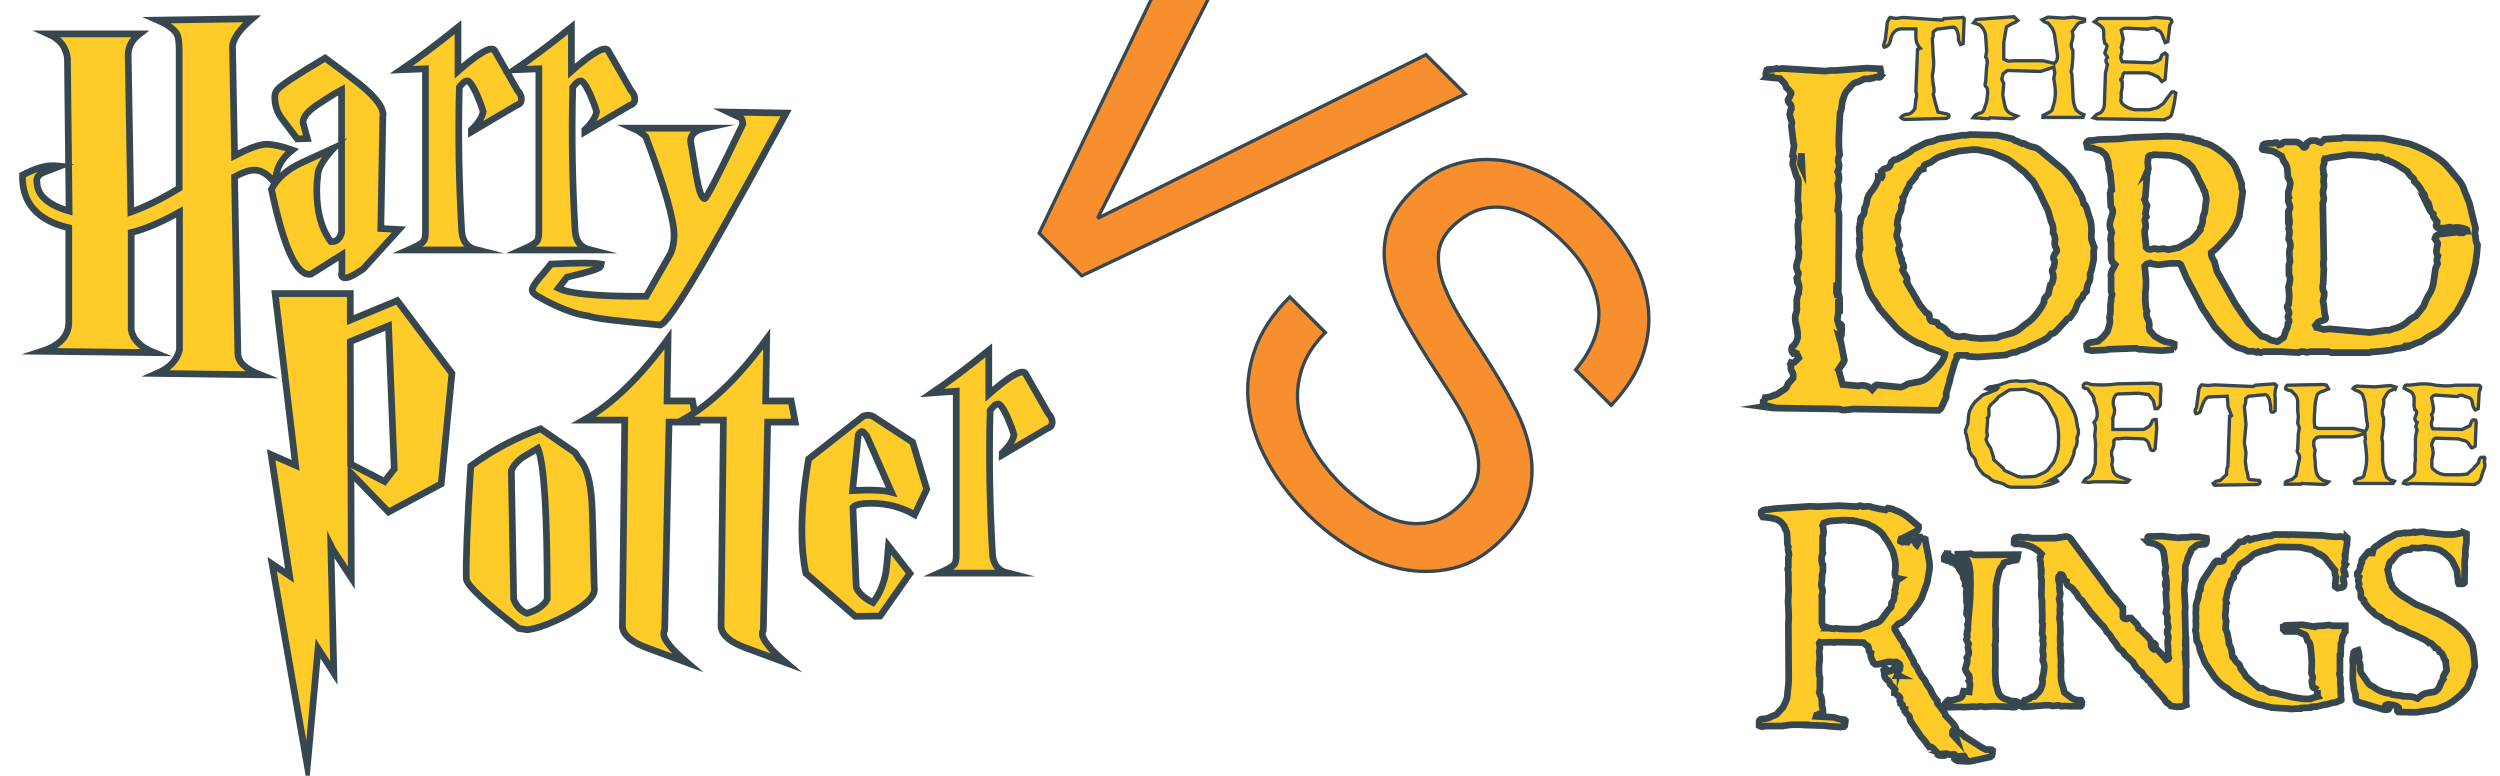 <?xml version="1.0" encoding="utf-8"?>
<!-- Generator: Adobe Illustrator 25.0.0, SVG Export Plug-In . SVG Version: 6.00 Build 0)  -->
<svg version="1.1" xmlns="http://www.w3.org/2000/svg" xmlns:xlink="http://www.w3.org/1999/xlink" x="0px" y="0px"
	 viewBox="0 0 745.1 231.2" style="enable-background:new 0 0 745.1 231.2;" xml:space="preserve">
<style type="text/css">
	.st0{fill:#FFCB29;stroke:#37474F;stroke-width:2;stroke-miterlimit:10;}
	.st1{fill:#F78F2E;stroke:#37474F;stroke-miterlimit:10;}
	.st2{fill-rule:evenodd;clip-rule:evenodd;fill:#FFCB29;stroke:#37474F;stroke-miterlimit:10;}
	.st3{fill-rule:evenodd;clip-rule:evenodd;fill:#FFCB29;stroke:#37474F;stroke-width:2;stroke-miterlimit:10;}
</style>
<g id="Layer_1">
	<g id="Layer_8">
		<g>
			<path class="st0" d="M134.7,111.3l-3.2,32.9l-15.7,8.4L104.6,141l0.1,31.2l-5.5-8.4l-0.6-1.2l0.9,38l-4.7-7.3l-3.2,35l-10.5-60.2
				l5.2,3.5l-5.5-36.1l7.3,3.2L82,87.5h22.4v7.9l14-5.8L134.7,111.3z M117.5,139.8l-1.7-42.7l-11.4,4.7l0.1,36.5l10.1,5.2
				L117.5,139.8z"/>
			<path class="st0" d="M177.1,175.1c0.5,2.4-2.2,5.1-8,8.2c-4.9,2.5-8.8,4-11.9,4.4l-2.6-0.4c-9.8-7.6-15-12.4-15.6-14.6
				c-0.2-4.6,0.2-15.8,1.3-33.8c6.7-4.9,13.6-8.5,20.8-11.1l10.3,7.1l1.2,1.9c2.1,2,3.4,6.4,3.8,13.1
				C176.6,153.3,176.8,161.7,177.1,175.1z M163.1,178.6c0-25.3-0.9-40.4-2.8-45l-4.7,2.8c-1.7,1.3-2.7,2.6-3.2,3.9l0.7,38.3
				c0.7,1.9,2,3.4,3.9,4.2C160.1,181.9,162.1,180.5,163.1,178.6z"/>
			<path class="st0" d="M207.6,125.8h-8.2l-1.3,61.9c-0.2,0.4-0.3,0.8-0.3,1.2c0,1.7,2.3,4.6,7,8.6l-11.9-4.4
				c-4.7-1.7-7.1-3.8-7.4-6.3l0.7-61.6h-12.2c8.4-4.7,16.7-12.7,25.1-24.2l-0.3,18.5h7.6L207.6,125.8z"/>
			<path class="st0" d="M237,125.8h-8.2l-1.3,61.9c-0.2,0.4-0.3,0.8-0.3,1.2c0,1.7,2.3,4.6,7,8.6l-11.9-4.4
				c-4.7-1.7-7.1-3.8-7.4-6.3l0.7-61.6h-12.2c8.4-4.7,16.7-12.7,25.1-24.2l-0.3,18.5h7.6L237,125.8z"/>
			<path class="st0" d="M276.2,145.8l-3.6,7.6c-3.8-2.2-8.1-3.4-13-3.4c-2.9,0-4.7,0.4-5.4,1.2l1,23.9c0.8,1.7,2.4,3.2,5,4.5
				c1.9-2.5,3.3-5.7,3.9-9.5c0.1-0.4,0.3-2.9,0.7-7.4l6.4,8.2l-8.9,12.7l-7.4,0.1l-14.7-12.8c-0.8-3.7-1.2-7.9-1.2-12.7
				c0-6.8,0.7-13.9,2-21.4l16.3-12.8c1.2-0.4,2.1-0.3,2.9,0.1l11.8,7.7L276.2,145.8z M265.7,146.7l-7.4-16.8
				c-0.7-0.9-1.1-1.3-1.3-1.3c-0.4,0-0.8,0.3-1.2,1l-1.7,16.6C259.5,145.9,263.4,146.1,265.7,146.7z"/>
			<path class="st0" d="M277.8,117.1c5-3.4,10.6-7.6,16.9-12.7v13.1c5-4.4,8.4-6.6,9.9-6.6c0.5,0,0.8,0.1,1,0.4l6.8,11.9
				c0.8,0.9,1.2,1.7,1.2,2.6c0,1-0.5,1.6-1.5,1.9l-13.4,7.9v-0.6c2-1.9,3.2-3.7,3.5-5.4c-0.4-1.5-1.1-3.3-2-5.4
				c-1.3-2.7-2.2-4-2.9-3.8c-0.6,0.1-1.3,0.7-2.2,1.9c-0.4,14.5-0.1,28.7,0.7,42.8c0.2,3.1,1.7,5,4.5,5.7c-1.4,0-3.4,0-6.2,0
				s-4.8,0-6.2,0c-0.9,0-2.2,0-4,0c-1.8,0-3.1,0-4,0c2.5-1.1,4-1.9,4.5-2.6c0.4-0.4,0.6-1.4,0.6-2.9v-48.7L277.8,117.1z"/>
		</g>
	</g>
	<g id="Layer_7">
		<path class="st0" d="M17.9,49.5l-5.2,2c-1.4,0.7-1.9,1.6-1.7,2.8c0.1,3.9,3.3,6.8,9.6,8.6l-0.5-45.5c-0.4-3.4-2.3-5.8-5.7-7.3
			h27.2c-2.2,1.7-3.4,3.8-3.4,6.1L39,63.2c4-1.4,8.8-3.7,14.4-7.1V15.1c0-2.4-0.2-4-0.6-4.8C52.1,8.9,50.2,7.4,47,6l28.1-0.4
			c-3.6,3.1-5.5,5.8-5.8,8l0.6,32.8c4.3-2.2,7.4-3.4,9.5-3.4c2,0,4.6,0.6,7.7,1.7c-3.4,2.6-5.1,6-5,10.1c-2-2.7-4.1-4.1-6.3-4.1
			c-1.6,0-3.5,0.7-5.9,2l1,52.6c0,2.5,2.2,4.7,6.6,6.4l-30.7-0.4c3.7-1.6,5.9-3.9,6.7-7V63.2c-5.4,3-10.2,5.1-14.4,6.1v29
			c0.5,2.9,2.8,5.2,6.8,6.8l-33.4-0.4c5.3-1.7,8-4.6,8-8.7V67.9c-9.4-2.2-14-7.5-13.8-15.7c3.4-1.8,6.3-2.8,8.7-2.8
			C16.2,49.4,17,49.4,17.9,49.5z"/>
		<path class="st0" d="M88.6,41.4l-4.4-5.8c-1.6-2-2.3-4.2-2.3-6.6c0-0.9,0.2-1.6,0.7-2.2c1-1.3,5.7-4.4,14.3-9.5
			c3.2,2.3,6.6,4.9,10.2,7.7c5.1,4.1,7.5,7.4,7,9.9l-0.6,33.2l5.4,0.3l-10.7,11.8c-2.5,1.7-4.2,2.6-5.3,2.6c-1,0-1.3-0.6-1-1.7v-5.2
			l-9.2,5.8c-4.2,0.8-8.1-7.7-11.8-25.3c1.7-3.3,4.7-5.9,9-7.9l9.6-4.4c-3.3,3.6-4.9,6.4-4.8,8.4c-0.2,1.4-0.3,2.7-0.3,4.1
			c0,6.5,1.4,11.7,4.2,15.4c1.6,0.2,2.6-0.7,3.2-2.6V26.8L99.6,28c-0.5,0.3-1.8,1.1-3.9,2.5c-3.6,2.2-5.4,4.2-5.4,6l1.3,4.8
			L88.6,41.4z"/>
		<path class="st0" d="M119.6,20.8c5-3.4,10.6-7.6,16.9-12.7v13.1c5-4.4,8.4-6.6,9.9-6.6c0.5,0,0.8,0.1,1,0.4l6.8,11.9
			c0.8,0.9,1.2,1.7,1.2,2.6c0,1-0.5,1.6-1.5,1.9l-13.4,7.9v-0.6c2-1.9,3.2-3.7,3.5-5.4c-0.4-1.5-1.1-3.3-2-5.4
			c-1.3-2.7-2.2-4-2.9-3.8c-0.6,0.1-1.3,0.7-2.2,1.9c-0.4,14.5-0.1,28.7,0.7,42.8c0.2,3.1,1.7,5,4.5,5.7c-1.4,0-3.4,0-6.2,0
			c-2.8,0-4.8,0-6.2,0c-0.9,0-2.2,0-4,0c-1.8,0-3.1,0-4,0c2.5-1.1,4-1.9,4.5-2.6c0.4-0.4,0.6-1.4,0.6-2.9V20.5L119.6,20.8z"/>
		<path class="st0" d="M153.4,20.8c5-3.4,10.6-7.6,16.9-12.7v13.1c5-4.4,8.4-6.6,9.9-6.6c0.5,0,0.8,0.1,1,0.4l6.8,11.9
			c0.8,0.9,1.2,1.7,1.2,2.6c0,1-0.5,1.6-1.5,1.9l-13.4,7.9v-0.6c2-1.9,3.2-3.7,3.5-5.4c-0.4-1.5-1.1-3.3-2-5.4
			c-1.3-2.7-2.2-4-2.9-3.8c-0.6,0.1-1.3,0.7-2.2,1.9c-0.4,14.5-0.1,28.7,0.7,42.8c0.2,3.1,1.7,5,4.5,5.7c-1.4,0-3.4,0-6.2,0
			c-2.8,0-4.8,0-6.2,0c-0.9,0-2.2,0-4,0c-1.8,0-3.1,0-4,0c2.5-1.1,4-1.9,4.5-2.6c0.4-0.4,0.6-1.4,0.6-2.9V20.5L153.4,20.8z"/>
		<path class="st0" d="M188.6,38.2h21.4c-2.7,0.6-4.1,1.8-4.2,3.8l1.7,10.2c0.8,4.6,1.6,6.9,2.5,7c0.6-0.1,4.4-7.5,11.4-22.2
			c-0.1-1.1-0.3-1.7-0.7-1.9l-3.6-1.7l17.2,0.3c-4.9,9-10.9,20.1-18.2,33.1c-11.2,20.1-17.7,30.1-19.5,30.1c-0.1,0-0.2,0-0.3-0.1
			c-12.1-1.1-19.1-1.9-20.8-2.6c-4.4-0.6-9.5-2.6-15.4-6c-1-0.6-1.5-1.2-1.5-1.7c0-0.7,0.6-1.7,1.7-3.1c2.4-2.8,3.7-4.4,3.9-4.7
			c4.1-0.2,7.4-0.3,9.9-0.3c2.4,0,4.1,0.1,5.1,0.3c-0.1,0.7-0.4,1.1-1,1.3c-1.2,0.6-4.2,1.4-9.2,2.6l-2.6,3.3
			c3.4,1.7,12.1,2.5,26.2,2.4l7.3-12.8c0.7-1.7,1-3.5,1-5.4c0-4.6-2.8-14.4-8.4-29.3C191.6,39.9,190.4,39,188.6,38.2z"/>
	</g>
</g>
<g id="Layer_9">
	<g>
		<path class="st1" d="M309.7,69.5l54.6-113.9l12,12l-49,97.1l0.2,0.2L425,16.3l11.7,11.7L322.4,82.2L309.7,69.5z"/>
		<path class="st1" d="M476.3,90.6c-1-6.5-4.4-12.6-10.3-18.4c-2.4-2.4-4.9-4.4-7.7-6.3c-2.8-1.8-5.6-3-8.4-3.7
			c-2.9-0.7-5.8-0.6-8.7,0.2c-2.9,0.8-5.7,2.6-8.5,5.3c-2.6,2.6-3.9,5.5-4,8.6c-0.1,3.1,0.6,6.5,2.2,10.1c1.5,3.6,3.6,7.3,6.1,11.2
			c2.6,3.9,5.1,7.9,7.7,12c2.6,4.1,4.9,8.3,7.1,12.6c2.2,4.3,3.6,8.6,4.4,13c0.7,4.4,0.5,8.7-0.7,13c-1.2,4.3-3.9,8.5-8.1,12.7
			c-4.5,4.5-9.3,7.3-14.5,8.5c-5.2,1.2-10.4,1.2-15.5,0.1c-5.2-1.1-10.1-3.2-14.9-6.2c-4.8-3-9.1-6.4-13-10.3
			c-4.7-4.7-8.6-9.8-11.6-15.2c-3-5.4-4.9-10.9-5.7-16.5c-0.8-5.6-0.2-11.2,1.7-16.8c1.9-5.6,5.4-10.9,10.5-16l10.6,10.6
			c-3.5,3.5-5.9,7.3-7.1,11.2c-1.2,3.9-1.5,7.8-0.9,11.7c0.6,3.9,2,7.7,4.2,11.5c2.2,3.8,4.9,7.2,8,10.4c2.5,2.5,5.3,4.8,8.3,6.9
			c3,2.1,6.1,3.6,9.3,4.5c3.2,0.9,6.4,1,9.6,0.3c3.2-0.7,6.4-2.6,9.4-5.7c2.9-2.9,4.5-6,4.8-9.4c0.3-3.3-0.3-6.9-1.7-10.6
			c-1.4-3.7-3.4-7.5-5.9-11.4c-2.5-3.9-5.1-7.9-7.7-12c-2.6-4.1-5-8.2-7.3-12.4c-2.2-4.2-3.8-8.4-4.8-12.6
			c-0.9-4.2-0.9-8.3,0.1-12.4c1-4.1,3.5-8.1,7.3-11.9c4.2-4.2,8.8-7.1,13.6-8.4c4.8-1.4,9.7-1.6,14.6-0.8c4.9,0.9,9.6,2.6,14.3,5.3
			c4.6,2.7,8.9,5.9,12.7,9.8c4.3,4.3,7.8,8.8,10.5,13.6c2.7,4.7,4.3,9.6,4.9,14.6c0.6,5,0,10-1.7,14.9c-1.7,5-4.8,9.8-9.3,14.6
			l-10.6-10.6C475.1,103.6,477.3,97,476.3,90.6z"/>
	</g>
</g>
<g id="Layer_2">
	<g id="Layer_3">
		<path class="st2" d="M677.9,114.4l-5.7,0.4l-0.7,0.4l-11.5-0.5l-1.9,0.2l-1.9-0.2l-0.4,0.4c0,0.2-0.2,0.4-0.4,0.7l-0.7,5.2
			c0,0.4-0.2,0.7-0.4,1.1c-0.2,0.5,0,0.9,0.2,1.2c0.9-0.2,1.4-0.4,1.4-1.2l0.7-1.9c0.4-1.1,1.1-1.8,1.8-1.9l5.4-0.2l0.2,2.1
			c0,0.7,0,1.2,0.4,1.9l0.7,1.8c0,0-0.2,0.2-0.4,0.2h-0.2l-0.5,14.8c-0.4,0.7-0.4,1.6-0.4,2.5l-1.9,1.8l-1.2,0.2l-0.9,0.7
			c0.2,0.5,0.5,0.7,1.1,0.5l12.2-0.2l0.5-0.3c0.3-0.4,0.3-0.5,0-0.9l-3-0.3c-0.4-0.3-0.4-0.5-0.4-1.2l-0.5-1.9l-0.3-2.3l0.2-2.6
			l-0.5-3l0.5-5.4l-0.5-5.4c0.4-0.7,0.5-1.4,0.4-2.3l0.9-0.7l5-0.5c0.7,0.2,1.2,1.1,1.4,2.6l0.2,1.4c-0.2,0.4,0,0.9,0.2,1.2
			c0.5,0.2,0.7,0,1.1-0.4v-3.7c-0.2-1.4,0-2.6,0.4-3.8L677.9,114.4L677.9,114.4z"/>
		<path class="st2" d="M693.4,114.8l-0.9-0.2l-10.8,0.2c-0.3,0.2-0.5,0.5-0.5,1.1c0.5,0.4,1.1,0.5,1.6,0.5l0.9,0.9
			c0.7,0.7,1.1,1.4,1.1,2.5v2.6l0.2,1.8l-0.2,1.9l0.5,1.4l-0.3,1.6l-0.2,4.7c-0.3,0.5-0.2,0.9,0.2,1.4c0.3,0.4,0.5,1.1,0.3,1.8
			c-0.3,0.7-0.3,1.4-0.5,2.3l-0.5,2.5l-1.2,1.1c-0.7,0.2-1.1,0.3-1.6,0.5c-0.4,0.2-0.4,0.3-0.4,0.9h4.7l0.2-0.2l6.8,0.3l0.7-0.3
			l0.5-0.5l-1.6-0.4c-1.2-0.7-1.8-1.4-2.1-2.6c-0.2-1.1-0.3-2.2-0.3-3.3l-0.2-1.6l0.2-1.6l-0.4-1.2v-0.9c0-0.4,0-0.7,0.2-0.9
			l0.7-0.7l0.9-0.2h9.6c1.4-0.2,2.6-0.5,3.8-1.2l0.2,1.9c-0.2,0.4-0.2,0.9,0,1.6l0.2,1.8c0.3,2.2,0.2,4.5-0.5,6.6
			c0,0.9-0.4,1.4-1.2,1.6c-0.7,0-1.2,0.3-1.8,0.9l0.2,0.7h11.3l0.5-0.7c-0.3-0.2-0.7-0.2-1.2-0.3l-1.2-0.9c-0.7-1.6-1.1-3.3-1.2-5
			v-5.5c-0.2-0.5-0.2-1.1-0.2-1.4l0.5-3.5v-2.3c-0.5-0.9-0.5-1.8-0.3-2.6c0.3-0.9,0.5-1.9,0.3-2.8l1.1-1.9c0.5-0.7,1.2-0.9,1.9-1.1
			c0.2-0.2,0.3-0.4,0.5-0.2l0.2-0.5l-1.6-0.5l-4.7,0.4l-4.9-0.2c-0.7-0.2-1.2,0.2-1.6,0.7l0.7,0.5l1.1,0.4c0.5,0.4,1.1,0.7,1.2,1.4
			l0.5,1.6l0.3,2.8c0,0.9,0.2,1.9,0.3,3.1c0.4,1.2,0.2,2.1-0.5,3l-3.5-0.9h-10.3l-1.2-0.4c-0.2-1.6-0.2-3.2,0-4.9
			c0-1.6,0.2-3.1,0.7-4.7c0.3-0.5,1.1-1.1,1.8-1.1l1.6-0.7L693.4,114.8L693.4,114.8z"/>
		<path class="st2" d="M719.8,114.6l-1.9,0.2c-0.9-0.2-1.2,0-1.4,0.9l2.1,1.1c0.5,0.4,0.7,0.9,0.9,1.6v2.1c-0.2,0.2,0,0.4,0,0.5
			l0.2,1.1c0.5,0.2,0.7,0.7,0.5,1.2l-0.5,1.4c0,0.4,0.2,0.9,0.7,1.2l-0.4,1.2l0.4,1.1c-0.2,0.5-0.4,1.4-0.5,2.6v3.7
			c-0.2,1.2,0,2.1,0,2.6c-0.2,0.7-0.2,1.8-0.2,2.8c0.2,0.9-0.2,1.8-1.1,2.3l-1.2,0.9c-0.5,0-0.9,0.4-1.1,0.9l1.1,0.3l1.2-0.2l19,0.3
			l0.2-0.2c0.9-0.3,1.4-0.9,1.6-1.6l0.7-2.3c0.4-0.7,0.5-1.2,0.5-1.9c-0.2-0.7-0.2-1.2,0-1.8c0-0.3-0.2-0.5-0.5-0.3h-0.7
			c-0.2,0.2-0.5,0.5-0.5,0.7l-0.2,0.9l-1.6,1.8l-1.8,1.6l-2.3,0.2h-4.3c-1.4-0.2-2.6-0.7-3.7-1.9c-0.2-0.3-0.3-0.9-0.2-1.4v-1.2
			l0.4-1.8l-0.2-1.8c-0.3-0.5-0.3-0.9-0.2-1.2l0.5-1.2c0,0,0-0.2,0.3-0.2l0.3-0.2l6.8,0.2l1.2,0.4c0.5,0,1.2,0.3,1.6,0.7l1.1,1.6
			c0.3,0,0.7-0.2,1.1-0.5l0.3-7.3l-0.2-0.5c-0.7-0.2-1.1,0-1.2,0.5l-0.5,1.2l-2.3,1.1l-8.7-0.2c-0.4-0.7-0.5-1.2-0.4-2.1
			c0.4-0.6,0.4-1.4,0-2.1c0.5-0.7,0.7-1.4,0.5-2.5l-0.5-2.6c0.5-0.7,1.1-0.9,1.8-0.7l5.9,0.4l0.7-0.4h0.7l1.4,0.5
			c0.9,0.2,1.6,0.7,1.6,1.6c0.2,0.9,0.3,1.6,0.9,2.3l0.9-0.4l0.3-4.9l0.4-1.2c0.2-0.4,0-0.7-0.5-0.9h-7.1c-1.9,0.4-3.8,0.2-5.9,0
			C723.8,114.3,721.8,114.3,719.8,114.6L719.8,114.6z"/>
		<path class="st2" d="M619.2,127.4l-0.5-3c-0.5-1.8-1.4-3.3-2.5-4.9c-0.5-1.1-1.4-1.8-2.1-2.3c-1-0.5-1.8-1.2-2.6-1.9l-2.1-0.9
			l-1.8-0.2c-0.7-0.5-1.4-0.7-2.3-0.7l-2.5,0.2l-1.9-0.2l-2.1,0.2l-3.1,1.1l-1.9,0.4c-0.7,0-1.2,0.2-1.8,0.7l0.7,0.2l1.2-0.5
			l1.4,0.2l-0.4,0.4l-3,1.2c-0.6,0.1-1.2,0.4-1.7,1l-1.6,1.4c-1.1,1.4-1.8,2.8-1.9,4.2l-0.2,2.3l-0.7,1.8v0.9l0.2,0.4l0.5,2.3
			c0.2,0.3,0.2,1.1,0.2,1.8c0.2,0,0.4,0.4,0.2,0.5l0.2,0.7l0.7,1.2c0.3,0.2,0.7,0.7,0.9,1.1l0.4,1.6l0.9,1.4l1.2,1.4l1.6,0.9
			c0.7,0.9,1.6,1.2,2.6,1.4c0.9,0.2,1.9,0.5,2.8,1.2l1.1,0.3h7.1c2.6-0.2,4.9-0.7,6.9-1.8c-0.2-0.4-0.5-0.4-1.1-0.4l-1.2,0.2
			l3.3-1.9l2.6-3l1.2-3c0-0.9,0.2-1.6,0.7-2.3c0.2-0.7,0.4-1.4,0.2-2.5C619.6,129.3,619.6,128.3,619.2,127.4z M612.8,135.9
			c-0.2,0.7-0.4,1.2-0.7,1.8l-1.9,2.5l-1.1,0.7l-2.5,1.1l-4,0.2l-1.2-0.2l-4-1.8l-0.4-0.7l-2.8-2.5c0-0.7-0.2-1.2-0.4-1.8l-0.5-1.6
			l-0.9-1.4l-0.5-1.2l0.4-1.1c0-0.3,0-0.9-0.2-1.1l0.2-2.1c0-0.7,0.2-1.4,0-2.1c0.4-0.4,0.5-0.5,0.5-0.9v-1.1
			c-0.2-0.9,0.2-1.8,0.9-2.3c0.6-0.6,1.4-1.1,1.9-2l3.3-2.1l4.7-0.2l0.4,0.2l3.7,1.2c1.2,0.9,2.2,2,3,3.3l2.1,4
			c0.5,2.1,0.9,4.3,0.7,6.8C613.6,133.3,613.3,134.7,612.8,135.9z"/>
		<path class="st2" d="M623.2,114.6l-1.1-0.4c-0.5,0-0.9,0-1.2,0.5v0.7l0.5,0.4c0.5-0.2,1.1,0.2,1.2,0.7l1.1,1.4l0.4,0.9v0.7
			c0.4,1.1,0.9,2.1,0.9,3.3c0.2,1.1-0.1,2.3-0.9,3.1c0.4,0.7,0.4,1.2,0.4,2.1l-0.2,1.9c0.2,1.4,0.4,2.8,0.2,4.2v4l-0.9,3.1l-0.9,0.9
			l-0.9,0.5l-0.4,0.3l-0.4,0.7l1.6,0.2l1.4-0.2h5.5l4.2,0.2l0.5-0.2l0.4-0.5l-3.1-1.1c-0.7-0.2-1.2-0.7-1.6-1.4l-0.5-2.1l0.2-1.1
			v-0.9c-0.4-0.9-0.4-1.9,0-2.6c0.4-0.9,0.5-1.8,0.4-2.6c0.4-0.5,0.9-0.7,1.4-0.5l1.8-0.2l5.7,0.2c0.9,0.3,1.4,0.9,1.6,1.8l0.4,1.2
			c0,0.3,0.4,0.5,0.9,0.5l0.5-0.5l0.5-6.2l-0.2-2.6c-0.7,0-1.1,0.2-1.2,0.5c-0.2,0.7-0.5,1.2-0.9,1.6l-1.6,0.9h-9.2v-3.5
			c0.5-1.1,0.7-2.1,0.4-3c-0.4-1-0.4-2,0-3c0.4-0.9,0.9-1.2,1.8-1.1l5.4-0.2l3.1,0.4l1.4,1.9l0.5,2.3h0.7l0.5-0.5l0.4-0.7v-3
			c0.2-0.9,0.2-1.9,0-3l-2.3-0.4l-10.5,0.2C628.4,114.8,625.8,114.8,623.2,114.6L623.2,114.6z"/>
	</g>
	<g id="Layer_4">
		<path class="st2" d="M646.6,5.5l-4.2-0.3l-2.8,0.3h-14.1l-1.3,1l1,0.6l0.8,0.6c0.8,0.6,1,1,1,1.8v1.8l0.3,1.6
			c0.6,0.3,0.8,0.8,0.6,1.3l-0.6,1.6l0.8,1.3c-0.6,0.8-0.6,1.3,0,2.1l-0.6,2.6l-0.3,9.1c0,1-0.3,1.8-1,2.6l-1.3,0.6l-1,1l1,0.3
			l20.3,0.3l0.3-0.3c1-0.3,1.6-0.6,1.8-1.6l0.6-2.4l0.6-3.7l-0.6-0.3h-0.6l-0.6,0.8l-0.6,0.8l-1.3,1.8l-1.8,1.3l-2.4,0.6h-4.4
			c-1.6-0.3-2.6-0.8-3.7-1.8c-0.3-0.6-0.6-1-0.3-1.6v-1.6l0.3-1.6v-1.8c-0.6-0.3-0.6-0.8,0-1l0.3-1.3l0.3-0.3h7.3
			c0.3,0.3,0.3,0.3,0.8,0.3l2.1,1l1,1.3l1-0.6l0.6-7.3l-0.6-0.6l-1,0.6l-0.5,1.3c-0.8,0.5-1.6,0.8-2.4,1l-8.9-0.3
			c-0.3-0.6-0.6-1.3-0.3-2.1c0.3-0.6,0.3-1.3,0-2.1l0.6-2.6l-0.6-2.6c0.6-0.6,1-0.6,1.8-0.6l6,0.3l1.3-0.3h0.8l0.8,0.6
			c0.8,0,1.3,0.8,1.6,1.6l0.8,2.1l0.8-0.3l0.6-4.9l0.6-1C647.3,6,647.1,5.8,646.6,5.5z M617.6,9.4l1.3-1.8c0.3-0.6,1-1,1.8-1
			l0.6-0.3V5.7l-3.4-0.6l-2.8,0.3l-4.7-0.3l-1.8,0.8c0.6,0.6,1,0.8,1.8,1l1.3,1.6l0.6,1.6l0.8,5.7c0.3,1.3,0,2.4-0.8,3.1l-3.4-0.8
			h-9.1c-1,0.3-1.8,0-2.6-0.5v-4.9l0.8-4.7l1.8-1l0.8-0.3l0.8-0.6l-0.8-0.8c-0.3,0-0.5,0-0.5-0.3L589,5.8l-0.8,1l1.8,0.6l0.8,0.8
			c0.6,0.8,1,1.8,1,2.6l0.3,4.4l-0.3,1.8c0.6,0.8,0.6,1.8,0.3,2.8l-0.3,4.7c-0.3,0.6-0.3,1,0.3,1.6c0.3,0.3,0.3,0.8,0.3,1.6
			l-0.3,2.6l-0.8,2.4c-0.3,0.8-0.8,1-1.3,1l-1.3,0.6l-0.6,0.8l4.7,0.3l0.3-0.3l6.8,0.3l1.3-0.8l-1.6-0.6c-1.3-0.6-1.8-1.3-2.1-2.6
			l-0.6-3.1l0.3-3.4l-0.6-1.3L597,22l1.3-1l9.9,0.3l3.9-1.3l0.3,1.8l-0.3,1.6l0.3,1.8c0.3,2.1,0.3,4.4-0.6,6.8
			c0,0.8-0.6,1.3-1.3,1.6l-1.6,0.8V35h11.9l0.3-0.8l-1.3-0.6l-1-0.8c-0.8-1.6-1-3.1-1-5.2l-0.3-5.5c-0.3-0.5-0.3-1.1,0-1.6l0.3-3.4
			v-2.1c-0.6-0.8-0.6-1.8-0.3-2.6C617.9,11.4,617.9,10.4,617.6,9.4L617.6,9.4z M579.4,5.5L578.9,6l-11.7-0.8l-2.1,0.3l-1.8-0.3
			L562.8,6l-0.3,0.6l-0.6,5.2l-0.3,1c-0.3,0.6-0.3,1,0,1.3c0.8-0.3,1.3-0.6,1.6-1.3l0.5-1.8c0.6-1.6,1.6-2.4,3.1-2.4h4.2V11
			c0,1.6,0.6,2.6,1.3,3.4l-0.8,0.3L571,27.2c0.3,1,0.3,1.6,0,2.4l-0.3,2.8c-0.6,0.8-1,1.3-1.8,1.6c-1,0-1.8,0.3-2.4,1
			c0.3,0.3,0.6,0.6,1.3,0.6l12.3-0.3l0.6-0.3c0.3-0.3,0.3-0.8-0.3-1l-2.8-0.6l-0.8-2.8l-0.6-2.4c0.3-0.8,0.3-1.8,0-2.8l-0.3-2.8
			c0.3-1.6,0.6-3.4,0.3-5.5l-0.3-5.5c0.3-0.6,0.3-1.3,0.3-2.1l1-0.8l4.9-0.6c0.8,0,1.3,1,1.6,2.6v1.3l0.6,1.3l0.8-0.3l0.3-7.5
			l-0.3-0.3l-4.9,0.3L579.4,5.5L579.4,5.5L579.4,5.5z"/>
	</g>
	<g id="Layer_5">
		<path class="st3" d="M737.8,70.8v-0.4l-0.2-0.7l0.2-1.7l-0.9-3.6c-0.3-1.3-0.6-2.5-0.9-3.8l-1.5-3.8c-0.4-1.3-1.1-2.6-2.1-3.6
			l-2.5-3c-1.5-1.9-3.4-3.3-5.4-4.4c-2.1-1.3-4.2-2.1-6.3-2.9l-8-1.7L698.3,41l-0.4,0.2l-5.1,0.3l-1.1,1c-0.6-0.2-1-0.3-1.5-0.6
			h-1.5l-1.1,0.7l-0.4,1.1c-0.3,0.3-0.4,0.3-0.6,0.2c-0.7-0.9-1.5-1.5-2.3-1.6H681l-0.6,0.2l-0.3,0.2l-0.2,0.3l-0.7,0.2l-0.7-0.7
			h-0.4l-0.6,0.2h-1.3l-1.3,0.2l-0.4,0.3l-0.3,1.1c0,0,0,0.2,0.2,0.3l2.1,0.3h0.2c0.7,0.2,1.3,0.3,2,0.9l1.3,0.7l0.6,1.5
			c0.6,0.7,1,1.5,1.1,2.3l0.2,2.6c0.4,0.6,0.7,1.1,0.7,1.9l-0.2,1.1l-0.2,0.7l-0.2,0.6v1l0.2,0.6l-0.2,0.2v1l0.4,1.1
			c0.2,0.6,0.2,1-0.2,1.5v0.3l-0.2,0.2v1.6l0.2-0.2l0.2,1.6l-0.3,2c0.3,0.4,0.3,1,0.2,1.6l-0.2,1.6l0.3,0.6c0.2,0.6,0.3,1.3,0.2,1.9
			c-0.3,0.6-0.3,1.1-0.3,1.7l0.2,2.6c-0.3,0.6-0.4,1.1-0.3,1.9v1.9c0.3,0.6,0.4,1,0.3,1.6l-0.2,1.3c-0.2,0.3-0.3,0.7-0.2,1.1
			l0.2,2.3l-0.2,2.5c-0.4,0.3-0.6,0.7-0.4,1l0.4,1c0.2,0.3,0.2,0.7,0,1.1c-0.3,0.4-0.3,0.9,0,1.3c0.3,0.4,0.2,0.9-0.2,1.3
			c0,0.7-0.2,1.6-0.6,2.1l-0.7,2.1l-1.6,1.1c-0.3,0.2-0.4,0.2-0.6,0l-1.5-0.3l-1.6-0.9l-1.3-0.3l-3.8-3.8l-3.9-5.7l-5.6-9.9L660,78
			c-0.6-0.9-1-1.7-1-2.7l1.6-1.3l4.2-4.5l1.3-2.1l0.3-0.6l0.3-0.7l0.7-1.7l1-7V57l-0.3-1v-1.3l-1.6-4.3c-0.6-1.5-1.6-2.7-2.9-3.9
			c-1.5-1.3-3-2.3-4.6-3.2l-1.5-0.6h-0.3l-0.6-0.2l-0.3-0.2l-1.3-0.3v-0.2l-1.3-0.2l-0.2-0.2h-0.2l-2.1-0.3c-0.3,0-0.6,0-0.7-0.3
			l-4.3-0.2h-1l-10.5,0.4l-3,0.4l-6.3,0.2l-1.9,0.3c-0.9-0.2-1.5,0.2-1.7,0.7l0.3,1.3l1.6,0.2l1.6,0.6h0.2l0.6,0.2l1.3,1.1l0.3,0.4
			l0.6,1.7l0.2,1.7v0.6l0.3,0.7L629,52l0.4,4.6l-0.3,0.2v0.2l-0.2,0.6l0.2,3.9c0.3,0.4,0.6,0.9,0.6,1.5v0.4l-0.7,2.3
			c-0.3,1-0.3,2,0.2,2.9c0.2,0.4,0.3,0.9,0,1.3l-0.2,1.5l0.2,1v4.6l0.3,1l0.2,0.2l0.7,0.7l-0.9,1.7c-0.4,0.7-0.4,1.5-0.3,2.1v4.2
			l0.3,0.9l-0.3,1.1v0.7l-0.2,1.3v1.9c0,0.7-0.2,1.3-0.3,1.9c0.2,0.7,0.2,1.5,0,2.1l-0.6,2l-1.3,1.6l-1.5,1.3l-1.7,0.3
			c-0.7,0-1.3,0.3-1.7,0.7v0.6l0.2,0.9l1.3,0.3l4.2-0.2l0.9-0.2l7.9-0.3h0.2l1,0.3h0.9l1.9,0.2l3.8,0.2l2.6-0.2l1-0.2h-0.2l0.4-0.7
			v-0.9l-1.1-0.4l-1.7-0.3l-1.3-0.6l-1.7-1l-1.5-1.7l-0.2-1c0.2-0.9,0-1.5-0.2-2.1c-0.4-0.6-0.6-1.3-0.6-2l0.2-0.7l-0.3-0.7
			l-0.2-2.3v-2.6c0.2-1.3,0.2-2.5,0.2-3.6l-0.4-4.2l0.2-0.2l0.4-0.4l0.9-0.3h0.2l0.2,0.2l2,0.3h0.3l3.3-0.4h2.7l0.6,0.4l1.6,3.8
			l3.6,6.8c0.6,1.3,1.3,2.7,2.3,4l2.6,4l3.2,3.4l1.6,1.5l1.7,1h0.2l0.2,0.2l1.5,0.4l1.5,0.7h1.5l1,0.3l0.4-0.2
			c0.2,0.2,0.5,0.3,0.7,0.3h0.2l0.9-0.3h5.1l5.1,0.3h0.2l0.7-0.3h0.9l0.6,0.2h0.4l0.9-0.2h5.3l1,0.3h11.2l0.6-0.2h0.2l2.6-0.2
			l3.3-0.4l0.4-0.2l1.6-0.3h0.4l1-0.2h0.3l0.2-0.3h0.7v-0.2c0.7,0,1.5-0.2,2.1-0.6l1-0.4l1.1-0.3l1.5-1l0.3-0.2l1.9-1.1
			c1.5-0.6,2.6-1.6,3.6-2.7l3.3-3.8l3-5.6l2.1-6.3v-0.3l0.6-2.6v-0.4l0.3-2.3l0.2-2.5C737.9,72.2,737.9,71.5,737.8,70.8z
			 M657.4,60.6l-0.3,2.7c-0.4,0.7-0.6,1.5-0.6,2.3c0,0.9-0.3,1.7-0.7,2.3v0.6l-1.9,2.3c-0.6,0.7-1.1,1.1-2,1.5l-2.6,1.5l-3,0.6
			l-1.6-0.3l-1.6,0.2c-0.7-0.3-1.3-0.3-1.9,0c-0.6,0.2-1.1,0-1.6-0.6V73l-0.4-3.3v-1l0.3-0.9c0-0.7,0-1.1-0.2-1.7
			c-0.2-0.4,0-1,0.4-1.5l-0.3-0.9l0.2-0.9v-0.2l0.2-0.9c0.2-0.3,0.2-0.6-0.2-0.9l-0.3-1l-0.2-0.4l0.3-0.6l0.3-3.9v-0.3l0.2-2.6
			c0.2-0.3,0.2-0.6,0.2-0.9v-0.2L640,51l0.3-0.7l-0.2-1.9l0.2-1.7c0.2-0.3,0.4-0.4,0.7-0.4s0.6,0,0.9-0.2l4.8,0.2l2.5,0.6h0.2
			l2.7,1.6l1.3,1.3l1.4,2.5l0.4,1l1.3,2.5l0.3,0.9l0.3,0.3l0.3,1.3C657.6,58.9,657.6,59.7,657.4,60.6z M735.3,68.9h-0.2l-0.9,0.3
			l-0.2,0.2h-0.9c0,0-0.2-0.2-0.3-0.2h-0.7l-5.2,0.6l-0.7,0.4l-0.2,0.2l-0.3,0.7l0.7,1.1c0.2,0.3,0.2,0.7,0,1.1l-0.2,1.1v0.2
			c-0.2,0.4,0,0.9,0.2,1.3l0.2,0.3l-0.3,1.1v0.6l0.2,0.7l-0.2,0.4l-0.4,1v-0.2l-0.6,4.3c-0.2,1.3-0.6,2.6-1.3,3.6
			c-0.7,1.1-1.3,2.5-1.7,3.6l-2.3,2.9c-1,0.5-2,1.1-2.7,1.9c-0.9,0.7-1.9,1.3-2.9,1.6l-1.5,0.4c-0.4,0.3-0.9,0.4-1.6,0.3l-5.1,0.7
			l-12-1.1l-1.6,0.2l-2-0.6h-0.2l-0.3-0.6l0.7-0.9l0.7-0.4l1.1-0.3c0.4-0.2,0.6-0.3,0.6-0.6l-0.4-1.5l-0.2-2.3l-0.2-0.9v-0.7
			l0.3-1.3v-0.9l-0.3-0.6c-0.2-0.7-0.2-1.5,0-2l0.2-4.5c-0.2-1-0.2-1.9,0-2.7l-0.3-16.9c0.3-0.7,0.4-1.5,0.2-2
			c-0.2-0.7-0.2-1.5,0-2.1c0.2-0.7,0.2-1.6,0-2.3v-0.2l0.2-1.7l-0.2-0.3v-0.6c-0.2-0.9-0.2-1.7,0.2-2.6v-1l0.2-0.4h0.2l1.7-0.4
			l1.7-0.2l3.6-0.6l4.3,0.2l3.6,0.6l0.4-0.2l1.5,0.3l0.2,0.3c0.4,0.2,1,0.4,1.5,0.4l0.3,0.2l1.6,0.7l1.1,0.6l2.9,1.9
			c0.3,0.6,0.7,1,1.1,1.5c0.6,0.3,0.9,0.7,1,1.5c1.1,0.9,1.9,2.1,2.5,3.4c0.6,0.4,0.7,0.9,0.6,1.6l1.1,1.5l0.4,1.5v0.2l-0.2-0.2
			c0.2,0.4,0.3,0.9,0.6,1.1l0.6,0.6c-0.1,0.4,0,0.8,0.3,1.1l0.7,1l0.2,0.2c0,0.3,0,0.6-0.3,0.9c-0.2,0.4,0.2,0.9,0.6,1h1.7l1.7-0.3
			l1.3,0.3h0.2l0.3-0.2h0.9l1.1,0.2l1,0.3l0.3,0.2L735.3,68.9z"/>
		<path class="st3" d="M623.5,71.9l-0.2-0.9v-0.9c0.2-2.1,0-4-0.7-5.7l-0.6-2c-0.2-0.7-0.4-1.3-1-1.7c-0.3-1.5-0.7-2.7-1.7-3.8
			c-0.9-2-2-3.8-3.6-5.5l-0.6-0.7l-7.5-6.2c-0.6-0.4-1.3-0.7-1.9-0.7l-1.7-0.6c-0.4-0.4-0.9-0.6-1.3-0.4L601,42
			c-0.2,0-0.4,0-0.6-0.2l-0.6-0.4l-4.5-1.1l-8.1-0.2l-1.1,0.2h-1.3l-7,1.1l-1.7,0.7l-1.9,0.4l-4.2,2.1c-0.4,0.6-1.3,1-2.1,1.5
			l-1.7,0.9c-0.4,0.3-0.9,0.6-1.6,0.6l-0.9,0.7l-0.4,1.1c-0.2,0.3-0.5,0.6-0.9,0.7l-1,0.3l-0.7,0.7l0.3,0.9c0,0.3,0,0.6-0.2,0.9
			l-1-0.2v0.7c-0.4,1.1-1,2.3-1.7,3.2c-0.9,1-1.5,2-1.7,3.2c0,0.7-0.3,1.6-0.7,2.3c0,0.6,0,1.1-0.2,1.7l-0.6,0.8l-0.2,0.2v0.3
			l-0.2,0.2v1.1l-0.2,0.3v0.6l-0.2,0.6v0.2l0.2,2.7l-0.2,0.4l0.3,3l-0.2,0.4l-0.2,1.3v0.6l0.3,1.3v0.4l0.2,1l1.7,5.2
			c0.4,1.6,1.1,3.2,2,4.6L559,90l1,1.6v0.2l5.2,5.9c1.9,1.9,4,3.3,6.3,4.5c0.9,0.2,1.9,0.6,2.9,1.3c0.9,0.4,2,0.7,3,1l2.3,1
			c-0.2,1.1-0.9,2.3-1.7,3.3l-2.6,2.9c-0.9,1-2,1.7-3.2,2l-3.6,0.7c-0.9,0.6-1.6,0.9-2.1,1l-7.2-0.7c-0.4,0.2-0.7,0.3-0.7,0.7
			l-0.6,0.7c-1.1-1.1-2.6-1.5-4.2-1.1l-4.6-0.4l-1.1-3.9v-0.2l-0.2-0.3l0.2-0.3v0.6c0-0.6,0.2-1,0.7-1.5c0.3-0.4,0.7-1,0.9-1.6
			l-1.1-5.7l-0.2-0.3l-0.3-1.1l0.3,0.2h0.2c0.2-0.4,0.3-1,0.3-1.5V97l-0.2-0.3l-0.3-0.2v0.2c0,0.2,0,0.4-0.2,0.6l-0.3-0.9l-0.3-1.1
			l0.3-2.1v-4l0.4,4.3v-4.6l-0.4-1.7l0.2-22.5c0-0.7,0-1.5-0.4-2l0.4-4l-0.4-3.9c0.3-0.6,0.4-1.1,0.4-1.9c0-0.6-0.2-1.3-0.4-1.7
			c0.4-0.9,0.6-1.7,0.3-2.6c-0.3-0.9-0.2-1.6,0.3-2.5c-0.3-2-0.3-4-0.2-6.2l0.3-6.1l0.4-1.3l0.3-2.3l0.7-2.1l0.6-1l0.9-0.9
			c0.6-1,1.3-1.6,2.3-1.7l2.1-1h1.6l0.3-0.2h0.6L559,23h0.6c0.4,0.2,0.9,0,1.1-0.3l-0.4-0.2l0.3-1l-0.2-1l-4-0.2l-9.1,0.7h-1.9
			l-1.3,0.2l-13-0.8c-0.7,0.2-1.1,0.2-1.6,0l-1.3,0.3H527c-0.4,0-0.6,0.2-0.4,0.4l-0.3,0.7v0.7l0.3,0.4h0.1l-0.1,0.1l3.9,0.4
			l1.5,1.6l0.4,1.1l0.3,0.2l1.1,1.3V28l-0.2,0.4l-0.3,0.7l-0.2,0.3l-0.2,0.4l0.2,0.7l0.6,0.7l0.2,0.6v0.7l-0.2,0.2l-0.3,1.3l0.3,1.3
			l0.2,0.6c0.2,0.4,0.2,1,0,1.6l0.6,4.9v0.2l0.2,0.6v0.2l-0.4,2.6V46l0.3,0.7v0.4l-0.3,1.5v0.4l0.2,0.6l0.9,2.9
			c0.4,0.6,0.6,1.1,0.6,1.7l-0.2,5.7c0.3,1,0.3,2,0.2,3l0.2,1.5c0.2,0.6,0,1-0.2,1.3l-0.2,1.6l0.3,4.9l-0.2,1.6l0.2,0.9
			c0.2,0.4,0,0.9,0,1.3v0.6l-0.7,2.6c0,0.7,0.2,1.5,0.6,2.1v0.3l-0.3,1.1l-0.2,0.2l0.2,1.3l0.2,0.3l0.2,0.3v-0.2
			c0.2,0.7,0.2,1.5,0,2.1l-0.6,2.6v2.5c0.2,0.7-0.2,1.6-0.4,2.1c-0.2,1,0,2.1,0.3,3.3c0.3,1.1,0.4,2.1,0.4,3.3c-0.2,1-0.6,2-1.7,2.9
			c-0.3,0.7-0.2,1.3,0.3,1.9l0.6-0.2l0.4,0.2c0,0.4,0.2,0.6,0.4,0.7l0.3,0.7l-1,1c-0.3,0.4-0.7,0.6-1.3,0.4l-0.2,0.4l0.2,0.4
			c-0.2,0.7,0,1.3,0.3,1.9c0.4,0.4,0.4,1.1,0.3,1.9l-1.5,1.7c-0.2,0.6-0.4,1.1-1,1.6l-2.3,1.5c-0.2,0.2-0.3,0.2-0.6,0.2
			c-0.2,0.2-0.3,0.2-0.6,0.2l-0.6,0.3l-1.5,0.3h-0.2l-0.4,1.3v0.2h-0.2v0.7l1.3,0.3l-1.3,0.2l2.9,0.4l19.7,0.3l0.9,0.3h0.9l2.6-0.3
			l25.3,0.4c0.4-0.2,0.7-0.6,0.9-1l0.9-2c0.4-0.6,0.6-1.3,0.4-2l1.3-4.5l-0.3,0.7l1.6-5.5l0.6-1.3v-0.6l0.3-0.2h2.7l0.3,0.3l2.9,0.2
			l8.4-0.6l0.7-0.3l0.9-0.3l0.7-0.2h0.6c0.4-0.2,0.9-0.4,1.3-0.6l1.5-0.4l0.9-0.4l0.7-0.4l3.3-1.5c0.7-0.3,1.3-0.7,1.9-1.1l1-1.1
			c0.6,0,1.1-0.3,1.6-0.9l2.7-2.9c0.3-0.6,0.7-0.9,1.3-1l1.5-2.1l1-2.6l0.4-0.4l0.9-1.1l0.2-0.7l1-1c0-1,0.2-1.7,0.6-2.5
			c0.4-0.7,0.6-1.6,0.4-2.6l0.4-1l0.7-3.3v-2.7l0.2-1C623.8,73,623.8,72.5,623.5,71.9z M612.1,76.3c-0.2,0.4-0.2,0.9,0.2,1.3
			c0.2,0.3,0,0.7,0,1l-0.2,1.1c-0.4,0.4-0.6,1-0.4,1.5c0.3,0.6,0.3,1.1,0.3,1.7l-0.3,1.1c0,0.3-0.2,0.7-0.6,0.9l-0.6,2.7l-0.9,1
			c-0.3,0.4-0.5,0.9-0.4,1.5c-0.6,1.3-1.5,2.6-2.5,3.8c-1,1.3-2.1,2.1-3.4,3c-1.1,1-2.3,1.9-3.4,2.3l-4,1.1
			c-0.3,0.3-0.7,0.4-1.3,0.4l-4.5,0.2l-2.9-0.3l-1.7-0.4l-1.7,0.2L582,100l-0.4-0.4l-0.7-0.2l-1.3-1.5c-0.6-0.4-1-0.7-1.7-0.9
			l-0.6-0.9l-0.9-0.2l-0.8-0.2c-0.4-0.3-0.6-0.9-0.6-1.5c0.2-0.4-0.3-0.9-0.9-1l-1.9-2.3l-4-6.9l0.2-0.3v-0.6l-0.2-0.6l-1-1.6
			l-0.2-0.4l0.2-0.4l0.2-0.3v-0.2c0-0.4-0.2-0.9-0.3-1.1c-0.3-0.4-0.4-0.7-0.3-1.1v-0.2l-0.2-0.2l-0.7-2.3c-0.2-0.4,0-0.9,0.3-1.5
			c-0.2-0.6-0.3-1.3-0.6-1.9c-0.4-0.7-0.4-1.3-0.2-2c0.4-0.9,0.4-1.7,0-2.5l0.2-1.3c0.2-0.4,0.2-0.7,0.2-1.1l0.7-1.5
			c0.2-0.6,0.2-1,0.2-1.7c0.4-0.7,0.7-1.5,0.4-2.3c0.4-0.4,0.7-1,0.9-1.6c0.2-0.7,0.6-1.3,1-1.7c0-0.3,0-0.7,0.3-1l0.4-0.4l0.9-1.1
			l0.2-0.2l0.3-0.7l1.1-1.5l1-0.3v-0.2l0.3-0.9l0.4-0.3l1.5-0.6l1.5-1.1c1-0.6,1.9-0.9,2.9-1.1l0.9-0.4c0.3,0,0.6-0.2,1-0.3h0.3
			l0.9-0.2l0.9-0.3h0.3l3.8-0.4h1.3l4.5,0.9l4.6,1.9l1.3,0.9l3.8,3l1.9,2.1l0.3,0.2c0.7,0.9,1.1,1.7,1.6,2.7c0.6,0.9,1.1,2,1.6,3.2
			l1.6,3.3l0.9,3.2c0.6,1,0.7,2.1,0.6,3.4c0.4,0.6,0.6,1.3,0.6,2.1c-0.2,0.9-0.2,1.6,0.2,2.3c0.3,0.3,0.3,0.7,0.3,1L612.1,76.3z"/>
		<polygon class="st3" points="536.6,48.9 536.9,45.7 537.1,50 		"/>
		<polygon class="st3" points="547.7,88.6 547.3,87.1 547.4,84.2 		"/>
	</g>
	<g id="Layer_6">
		<g>
			<path class="st3" d="M733.7,158.8l-2.3,0.5h-2.8l-5.7-0.6c-0.2-0.2-0.5-0.2-0.8-0.2h-0.8l-1.3,0.2c-0.1-0.2-0.3-0.2-0.5-0.2
				l-0.6,0.2l-0.7,0.1h-0.7l-0.5,0.1l-0.3-0.1l-1.2,0.2l-1.2,0.1l-3.7,2l-2.1,1.5c-0.5,0.2-0.8,0.6-1.1,0.9l-0.3,1.3h-0.5l-0.2-0.5
				c-0.5,0-0.7,0.2-0.8,0.5l-1.4,1.7c-0.3,0.3-0.5,0.7-0.3,1.1c-0.3,0.6-0.5,1.1-0.5,1.7c-0.1,0.6-0.4,1.1-0.8,1.5v0.7
				c0,0.2,0.2,0.3,0.5,0.5l-0.2,0.7c-0.1,0.2-0.1,0.6,0.1,0.9c0.2,0.2,0.2,0.6,0,0.9c-0.1,0.2-0.1,0.5,0.1,0.8
				c0.5,0.6,0.6,1.4,0.5,2.2c0,0.3,0,0.6,0.2,0.8l0.7,0.5c0.1,0.1,0.2,0.3,0.1,0.7l1.2,1.5c0.3,0.5,0.8,0.9,1.4,1.2l0.1,0.2h-0.1
				l0.3,0.3l0.7,0.6l1.1,0.6l0.3,0.1c0.6,0.7,1.3,1.2,2,1.4l0.9,0.3l1.4,0.9c0.5,0.3,0.9,0.7,1.7,0.8c0.6,0.1,1.1,0.5,1.7,0.8
				c0.3,0.2,0.7,0.3,1.2,0.6l1.3,0.5l3.1,1.5l0.8,0.6l0.2,0.2c0.3-0.1,0.7,0.1,1.1,0.5l0.7,0.9h0.2l0.7,0.5l0.5,0.8
				c0.6,0.2,0.8,0.7,1.1,1.3c0.1,0.5,0.3,0.9,0.7,1.4v0.3l0.3,2.5l-0.7,1.2c-0.3,0.5-0.5,0.9-0.3,1.4l-0.5,0.7l-0.3,0.7
				c-0.3,0.9-0.7,1.7-1.2,2c-0.3,0.3-0.8,0.5-1.3,0.5l-1.3,0.2c-0.6,0.1-1.2,0.3-1.7,0.6l-1.4,1.1c-0.5-0.2-1.1-0.5-2-0.6l-2.5-0.1
				l-0.3-0.2h-0.5l-2.3-0.3l-0.5-0.3c-1.3-0.1-2.6-0.5-3.7-1.1l-0.8-0.5c-0.3-0.2-0.7-0.5-0.9-0.6c-0.8-0.3-1.4-1-1.7-1.7l-1.5-2.1
				c-0.2-0.5-0.5-0.9-0.3-1.7c0-0.6-0.1-1.2-0.3-1.7c-0.2-0.3-0.2-0.7-0.1-0.9c0.1-0.3,0.1-0.7,0-1.2l-0.1-0.7l-0.2-0.7l-0.3,0.1
				V194c-0.5,0-0.8,0.1-0.9,0.3l-0.1,0.1l-0.2,1.3l-0.1,0.5v1.2l0.1,0.5l-0.1,4.5l0.3,2.2v0.6l0.5,1.7c0,0.6,0.1,1.2,0.2,1.7v0.1
				l0.1,0.1c0.3,0.3,0.6,0.5,1.1,0.6l7.1,2.1c0.5,0.1,0.8,0.1,1.2,0c0.3-0.2,0.5-0.5,0.5-0.7l-0.7-0.1l-0.6-0.3
				c0-0.2,0.2-0.3,0.3-0.3l0.6-0.2l1.7,0.3c0.6,0.1,0.9,0.3,1.4,0.7v0.3l-0.2,0.2l-0.2,0.3v0.2l0.3,0.3l5.3,0.1l6.1-0.9l3.3-1.4
				c0.5-0.3,0.8-0.6,1.3-0.8l2.5-2l2-2.2l0.7-1.5l0.2-0.7l0.7-1.5l0.2-1.2l0.5-1.5l-0.2-2.6v-0.1l-0.3-2.5c-0.1-0.8-0.3-1.5-0.7-2.1
				l-1.1-2c-1.2-1.5-2.6-2.7-4.1-3.7s-3.1-2-4.6-2.7l-5.1-2.2l-1.5-0.6l-3.7-2.3c-1.3-0.7-2.3-1.7-3.4-3.1c0-0.5-0.2-0.9-0.5-1.3
				l-0.2-0.7l-0.6-2.9l0.1-0.2l0.3-1.1c0-0.6,0.2-0.9,0.7-1.2v-0.1l0.2-0.1l1.3-1.7l1.9-1.3l0.3-0.1l0.2,0.1h0.1l0.5-0.2l1.1-0.1
				c0.1-0.2,0.5-0.3,0.7-0.5l1.7,0.1l1.7-0.2c0.2-0.1,0.6-0.1,0.8,0l0.2,0.1h0.7l1.1,0.1l0.8,0.2c0.8,0.1,1.5,0.5,2.1,0.9l0.7,0.5
				l1.3,1.2l0.7,0.8l1.4,2.9l0.1,0.5l0.1,1.2v0.1l0.2,0.8v0.3c-0.1,0.5,0,0.8,0.2,1.2h0.9c0.3,0.1,0.6-0.1,0.8-0.3l0.1-4.5
				c-0.1-1.3,0-2.6,0.2-3.7c-0.1-1.2,0-2.2,0.2-3.2l0.1-0.7v-2.5l-0.7-0.3v0.1l-0.2-0.1L733.7,158.8L733.7,158.8L733.7,158.8z
				 M681.5,159.3h-3.7l-0.5,0.2c-0.2-0.1-0.3,0-0.5,0.2l-1.7,0.1l-2.6,0.6c-0.5,0-0.8,0-0.9,0.2l-0.9,0.3c-0.3-0.5-0.7-0.6-1.1-0.3
				l-0.9,0.8l-1.2,0.1l-2.5,2.7l-2,1.4c-0.2,0.3-0.2,0.7-0.2,1.1c-0.1,0.3-0.2,0.6-0.6,0.6l-0.9,0.1c-0.1,0.1-0.2,0-0.3-0.1
				l-0.1-0.2c-0.2,0-0.6,0.2-0.9,0.7l-3.4,5.1c-0.5,0.9-0.8,1.9-0.8,2.9c-0.3,0.3-0.5,0.8-0.5,1.4l-0.2,1.4v-0.2l-0.1,0.3l-0.2,0.6
				c-0.2,0.6-0.4,1.2-0.3,1.9v0.1c-0.1,0.9-0.1,1.9,0,2.8c-0.1,0.6-0.1,1.2,0,1.9c0,0.6,0,1.3-0.2,1.9l0.2,0.8l0.2,2.3l0.2,0.2v0.1
				c0,0.1,0,0.2,0.2,0.3l0.5,1.2c-0.1,0.5,0,0.7,0.1,1.1l1.5,3.7l2.8,4.2c1.1,1.4,2.3,2.6,3.9,3.4c0.9,1,1.9,1.7,3.2,2.2
				c1.2,0.6,2.3,1.1,3.5,1.7l2.6,0.9l1.3,0.2l0.5,0.2l2.1,0.5l1.7,0.1l3.5,0.2l0.2,0.1h0.6l1.2-0.1h1.4l0.2-0.2l2.8-0.1l0.2-0.2h0.2
				l0.6-0.1h0.7l2-0.5l0.7-0.1l0.6-0.1l0.2-0.1l1.1-0.3l0.6-0.1l0.7-0.1l0.2-0.2l0.5-0.1l0.7-0.3l0.1-0.1l-0.1-0.9v-0.2l-0.1-1.7
				l0.1-0.6c-0.2-0.7-0.2-1.3-0.2-1.9v-0.1c0.1-0.7,0-1.4-0.2-2c-0.1-0.3-0.1-0.6,0.1-0.8v-5.1l0.2-0.1l0.1-3.4l0.3-0.6
				c0-0.9,0.1-1.7,0.6-2.2l0.3-1.1h0.1v-1.4h-3.9l-0.7-0.2h-0.7l-1.3,0.2h-1.2l-0.6,0.1c-0.2-0.1-0.5,0-0.7,0.2l-3.7-0.6l-5.1,0.2
				c-0.2,0-0.3,0.1-0.5,0.5v0.1h-0.1v0.6l0.6,0.6h3.7l1.7,0.8c0.3,0,0.6,0.1,0.8,0.6l0.3,0.9c0,0.2,0.1,0.6,0.3,0.6l0.2,0.1
				c0.1,0.1,0.2,0.3,0.3,0.6l0.2,0.8v0.1l0.1,0.5v0.3l0.2,2.1L689,197l-0.1,3.7l0.2,0.6l0.1,0.2c0.2,0.5,0.1,0.9-0.2,1.5v0.3
				l0.1,0.3l0.1,0.9c0,0.3,0.3,0.6,0.9,0.7l0.6,0.5v-0.1v0.3l-0.1,0.8c-0.1,0.3,0,0.6,0.2,0.9l-1.2,0.3l-0.7,0.2l-0.1,0.1l-0.2,0.1
				h-2l-3.3-0.5l-5.3-1.3l-1.4-0.1l-2.2-1.2l-1.2-0.2l-3.7-3.3l-0.8-1.3l-0.9-1.2c-0.1-0.6-0.3-1.2-0.8-1.5
				c-0.6-0.5-0.9-0.9-1.1-1.5c-0.5-0.2-0.6-0.5-0.6-0.8l-0.1-0.9l-0.1-0.5l-0.2-0.9l-0.6-1.3v-0.6l-0.5-2.6l-0.5-1.2l0.2-2.3
				c-0.2-0.5-0.3-1.1-0.3-1.7l0.2-1.9v-0.9c0-0.3,0-0.7,0.2-0.9c-0.3-0.6-0.3-1.2,0-1.7l0.3-1.7l1.1-3.3l0.7-0.8l0.1-1.1
				c0.1-0.3,0.3-0.6,0.7-0.8l0.8-1.5c0.2-0.6,0.7-0.9,1.3-1.2l1.1-0.7c0.2-0.3,0.6-0.6,0.9-0.7c0.5-0.6,1.1-1.1,1.7-1.3l2.5-0.9h0.6
				c0.5-0.2,0.9-0.3,1.5-0.5l2-0.5l6.7,0.1l0.8,0.2l2.7,0.6l1.7,1.1c0.5,0,0.7,0.2,1.1,0.5l0.9,0.6l3.1,3.9c-0.1,0.5,0,0.9,0.1,1.4
				l0.2,0.6l-0.2,2.3v0.5l0.7,0.5l1.1-0.2c0.4,0,0.7-0.2,0.8-0.6c0.1-0.6,0.1-1.1-0.2-1.5v-0.5c0-0.3,0.1-0.8,0.6-1.1l-0.1-0.7
				l-0.3-0.2l-0.1-0.3v-0.2c-0.1-0.2,0-0.6,0.1-0.8l0.5-0.9c-0.3-0.2-0.5-0.6-0.3-0.8v-0.1l0.2-0.8v-0.8l-0.1-0.1v-0.5l0.2-0.3
				l0.1-1.3l0.3-1.5c0-0.6,0-1.1,0.1-1.4v-0.3l-0.1-0.1v0.1l-0.1-0.1v-0.1L699,160l-0.6,0.1h-0.1l-0.5-0.2l-1.7,0.1l-2.5-0.2
				l-1.2-0.2l-9.7-0.3l-0.7,0.1L681.5,159.3L681.5,159.3L681.5,159.3z"/>
			<path class="st3" d="M655.3,160h-2.2l-1.4,0.2h-1.4l-1.1,0.1l-4.8-0.5l-4.1,0.1c-0.2,0.1-0.3,0.3-0.2,0.6v0.7l0.1,0.3h-0.1
				l0.2,0.2h0.3l0.7,0.2l0.7,0.1l1.2,0.6l0.5,0.3c0.5,0.3,0.8,0.8,1.1,1.5l0.3,1.9l0.2,1.9v0.1l0.1,0.2l0.1,0.5v0.1
				c-0.1,0.3-0.1,0.6-0.1,0.9l-0.1,0.3c-0.1,0.3-0.1,0.8,0.1,1.3l0.1,0.2l0.1,0.5v0.3l-0.1,0.6c-0.1,0.2-0.2,0.5-0.2,0.7v0.2
				l0.1,0.3l0.1,0.6l0.1,0.3l0.1-0.1v0.6l-0.2,0.8l0.2,3.4c0.1,0.5,0.2,0.8,0.1,1.3l-0.3,1.3c0.3,0.5,0.5,1.1,0.5,1.7
				c-0.1,0.7-0.1,1.3,0.1,1.9c0.2,0.5,0.2,0.9,0,1.3c-0.2,0.3-0.2,0.8-0.2,1.3c0.3,0.5,0.5,1.1,0.3,1.7c-0.2,0.6-0.2,1.2-0.1,1.7
				l0.1,1.9c-0.1,0.7,0,1.3,0.2,2l-0.2,0.3l-0.5,0.2l-1.5-1.7l-1.7-1.7l-0.6,0.3c-0.5-0.3-0.7-0.7-0.8-1.2l-0.1-1.4
				c-0.6-0.9-1.4-1.7-2.3-2.5l-0.5-0.6l-0.8-0.5c-0.1-0.6-0.3-1.2-0.9-1.7l-1.4-1.4h-0.7l-0.6,0.3c-0.6,0-1.1-0.3-1.1-0.7v-2.7
				l-2.5-3.1c-1-0.9-1.8-2-2.5-3.2L617,160.4c-0.3-0.3-0.7-0.5-1.3-0.5l-3.2,0.5h-6.9l-1.3-0.3l-1.4,0.1l-0.9-0.2l-1.1,0.2
				c-0.3,0-0.6,0.2-0.6,0.6v1.1l0.2,0.1l0.1,0.1h0.5c1.4,0,2.6,0.2,3.9,0.7c0.9,0.3,1.8,0.9,2.6,1.5l0.6,0.6l0.2,0.2l-0.1,0.2
				l-0.2,0.8l-0.1,0.1v0.8l0.2,0.5v1.1l0.2,1.1v0.7h-0.1v1.7l0.2,0.8l-0.1,4.7l0.2,1.7v-0.1l0.1,0.5l-0.1-0.3l0.1,5.2v0.2l-0.1,0.3
				v0.2l0.2,0.7l-0.1,2.2c-0.2,0.3-0.1,0.8,0.1,1.3s0.2,0.8,0,1.4l0.2,0.9c0,0.3,0,0.7-0.1,1.1l-0.1,0.7v0.7
				c0.2,0.3,0.2,0.7,0.2,1.3l-0.2,1.2c0.3,0.6,0.5,1.3,0.5,2l-0.3,2.3l-0.1,0.2v0.3c-0.3,0.5-0.3,0.9-0.1,1.5c0,0.5-0.1,1.1-0.3,1.4
				c-0.1,0.7-0.5,1.3-0.8,1.7l-1.4,1.4c-0.6,0-1.1,0.2-1.4,0.6c-0.5,0.2-1.1,0.5-1.5,0.5l-0.6,0.7l-0.2,0.6v0.1l0.1,0.5l0.3,0.1
				l3.2-0.2l0.1-0.1h1.1l1.9-0.2h1.7l0.6,0.2h0.7l0.9-0.2h0.3l0.8,0.3l1.3-0.1l1.3,0.1h2.9c0.2,0.1,0.5,0,0.6-0.3l0.1-0.9l-0.3-0.6
				c-1.1,0-2-0.2-2.7-0.6l-2.2-1.7l-0.9-3.2c-0.2-1.2-0.2-2.2-0.1-3.4l-0.1-1.3l0.1-1.4l-0.3-3.9l0.1-1.1V192l-0.1-0.8V190l0.1-1.7
				l-0.1-2.9c-0.3-0.8-0.2-1.7,0-2.5v-0.1l-0.1-0.8v-0.3l0.1-0.8V180l-0.3-1.5l0.2-0.6v-0.2l0.1-0.3c0.1-0.5,0.1-0.7-0.1-1.1
				l-0.1-1.1c0.1-0.5,0.1-0.8,0-1.2l-0.3-1.1c-0.1-0.7,0-1.2,0.5-1.7c0.5,0,0.8,0.1,0.8,0.5l0.2,0.3l0.1,0.6
				c0.1,0.3,0.3,0.5,0.8,0.7c0,0.7,0.2,1.2,0.9,1.5c0.6,0.3,1.1,0.8,1.4,1.3c0.5,0.5,0.8,0.9,1.1,1.5c0.1,0.5,0.6,0.9,1.2,1.3
				l0.8,1.2c0.5,0.6,0.9,1.2,1.3,1.7l0.5,0.7l2.9,3.3c0.8,0.7,1.4,1.4,1.9,2.5c0.6,0.5,1.2,1.2,1.5,1.9l1.5,2
				c0.2,0.6,0.6,1.1,1.1,1.4c0.6,0.3,0.9,0.8,1.2,1.4l2.5,2.3c0.6,1.3,1.4,2.3,2.6,3.1l0.6,0.9v0.2l0.6,0.5l0.6,0.7l0.2,0.1
				c0.3,0.1,0.6,0.5,0.7,0.9l4.1,4.7c0.1,0.5,0.5,0.7,0.8,1.1l0.3,0.1l0.8,0.8l2,0.3l0.2-0.1h1.1l1.3-0.5l-0.1-0.6
				c0.1-1.2,0.1-2.5,0-3.7v-6.5l0.1-0.5V199l-0.1-0.5l-0.3-4.1l0.2-0.5v-1.2l-0.1-0.2v-0.6l-0.1-0.1l0.1,0.1V191
				c0-0.2,0-0.3,0.1-0.6l-0.2-8.1l0.1-1.1v-0.2l-0.2-3.4l-0.1-1.3c0-0.8,0-1.5,0.1-2.2l0.2-1.1v-4.2l0.5-1.5
				c0.1-0.3,0.1-0.7,0.3-1.1l0.6-1.3l0.2-0.3l0.1-0.6c0.1-0.2,0.3-0.5,0.6-0.6l0.3-0.2l0.8-0.7l0.5-0.2h0.6l0.2-0.1h0.9
				c0.1-0.2,0.2-0.2,0.5-0.2l0.1-0.1l0.1-0.3l0.1-0.5l-0.1-0.7L655.3,160L655.3,160z"/>
			<path class="st3" d="M642.4,192.6v-0.5l-0.2-0.2c-0.3,0.2-0.5,0.5-0.5,0.8l0.3,0.2l0.2-0.1L642.4,192.6L642.4,192.6z M587.4,165
				l-0.8,0.1l-3.9,0.1h-0.2h0.1c1.1,0.1,2.2,0.5,3.2,1.2c0.7,0.5,1.2,1.9,1.4,4.1c0.1,2.2,0.1,4.8,0,7.7l-0.7,8.3v1.3l-0.2,0.3v0.6
				c-0.1,0.1-0.2,0.3-0.1,0.6c0.2,0.2,0.2,0.6,0.1,0.8c-0.3,0.3-0.3,0.6-0.1,0.9c0.2,0.2,0.3,0.5,0.5,0.9c-0.2,0.5-0.2,1.1-0.1,1.7
				c0.2,0.5,0.2,0.9,0.1,1.5l-0.5,0.9c0.2,0.5,0.2,1.1,0,1.7l-0.5,1.7l0.5,1.1l0.7,0.9l0.1,0.8c0,0.2,0,0.5-0.2,0.8
				c0.3,0.5,0.5,1.1,0.3,1.5l-0.2,1.7l-1.7-0.2l-0.2,0.6l-0.1,0.7l-0.5,0.6l-0.7,0.3l-2.1,0.6l-0.7-0.1c-0.1,0.2-0.2,0.2-0.5,0.2
				l-0.6,0.7v0.6c0.1,0.1,0.2,0.2,0.2,0.5c0.1,0.1,0.2,0.1,0.3,0.1l4-0.1c0.8,0.1,1.6,0.1,2.3,0l1.7-0.1l0.6,0.1l1.3-0.2h0.3
				l0.9,0.2l2.6-0.2l5.5,0.2l0.5,0.1h0.1l0.5-0.1c0.3-0.1,0.6-0.2,0.5-0.6c-0.1-0.3,0-0.6,0.2-0.9c-0.3-0.2-0.6-0.2-0.9-0.2h-0.8
				l-2.3-0.8c-0.7-0.3-1.3-0.9-1.7-1.7l-0.7-2.5c-0.2-1.7-0.3-3.7-0.2-5.5v-5.6l-0.1-0.7c0.2-0.7,0.2-1.5,0.2-2.3v-2.5l-0.1-0.9
				l0.2-12l0.3-1.4v-0.3l0.5-1.9c0.1-0.8,0.5-1.7,1.1-2.2l0.3-0.7l0.1-0.2l0.5-0.2l2.5-0.6h0.1l0.7-0.1l0.1-0.2l0.1-0.2l0.2-1.2
				l-13.1,0.1L587.4,165L587.4,165z"/>
			<path class="st3" d="M583.7,168.9c0.1,0.5,0.2,0.8,0.6,1.2l0.8,1.2v0.8l0.7,1.5v0.1l-0.1,0.7l0.1,0.1c0.2,0.3,0.5,0.7,0.3,1.2
				l-0.1,1.3l0.1,1.3v1.1l0.2,1.1l-0.2,2.5l0.3,0.6l0.1-5.6c0-2.8-0.1-5.1-0.5-6.8c-0.2-1.9-0.7-2.9-1.4-3.4l-2.7-1.7
				c-0.7-0.5-1.4-0.7-2.1-0.6l-0.3,0.6v0.7l0.2,0.1l0.8,0.2c0.3,0,0.7,0.1,1.1,0.5c0.3,0,0.8,0.1,1.1,0.5L583.7,168.9z"/>
			<path class="st3" d="M580.1,165l-0.1,0.2c0.5,0,0.9-0.1,1.5-0.1L580.1,165z M586.4,186v0.6v-0.9V186L586.4,186z M562,152
				l-1.1-0.2l-2.9-0.6c-0.3-0.2-0.8-0.3-1.3-0.3l-1.5,0.1c-0.2-0.1-0.5-0.3-0.8-0.3s-0.6,0.2-0.8,0.3l-5.5-0.3L542,151l-2.6-0.1
				l-10.6,0.7l-1.9,0.3c-0.7-0.1-1.3,0.1-1.9,0.5l-0.1,0.3v0.6l0.5,0.8l2.1,0.2l1.3,0.3c0.7,0.1,1.4,0.5,2.1,1.1l0.9,1.1l0.2,0.7
				l0.1,0.1v0.1l0.1,0.1l0.3,0.8v-0.2l0.1,0.7l0.1,2c-0.1,0.7,0,1.3,0.3,1.9l-0.1,0.6l0.1,0.8c0.1,0.2,0.2,0.5,0.2,0.8l-0.1,0.5v0.1
				l-0.1,0.5v2.7l-0.2,0.6v0.1l0.2,0.8v2.7l0.1,2.7l-0.2,3.3l0.1,1.7c0.1,1.7,0.2,3.4,0,5.1l0.1,16.7l-0.1,1.5l-0.4,3.9l-0.5,1.3
				l-0.7,1.4l-1.4,1.5c-0.3,0.6-0.9,0.9-1.7,1.1c-1.1,0.7-2.1,0.9-3.3,0.9c-0.5,0.1-0.6,0.3-0.7,0.7v1.3l0.2,0.1l0.7,0.2l0.9-0.2
				h5.2l0.2-0.1h0.3l1.2-0.2h0.2l0.9-0.1h4v0.1l6.1,0.2l0.2,0.1l4.2,0.3l0.7-0.1h0.2l0.3-0.3l0.2-1.5l-0.2-0.2h-0.3v-0.1l-0.7-0.1
				l-0.6-0.1l-1.7-0.5l-5.2-0.3l0.1-0.3h0.1l0.5-0.3l0.1-0.1l0.5-0.1l0.7-0.5v-0.7l-0.3-1.3v-1.3l-0.2-1.1l-0.6-1.4
				c0.2-0.6,0.2-1.2,0.2-1.9v-1.9c0.1-0.6,0-0.9-0.2-1.4c-0.1-1.2-0.1-2.3,0-3.5c0.2-1.1,0.2-2.2,0-3.4l0.2-1.2v-0.1l-0.2-1.3
				l0.2-0.3l0.7,0.1l2.7-0.1l0.7,0.1h0.2l0.2-0.1h1.3l6.7,0.1h0.2l0.3,0.1h0.1l0.1,0.1l0.6,0.6c0.5,0.1,0.6,0.3,0.7,0.7l0.1,0.9
				c0,0.2,0.2,0.5,0.6,0.7c-0.1,0.5-0.1,0.9,0.1,1.5l0.5,1.1l0.1,0.3l0.6,0.5h0.8l2.8-0.7h1.2c0.5,0.1,0.8,0.1,1.3,0h0.2l0.8,0.5
				l0.2,0.2c0.1,0.3,0.2,0.6,0.1,0.9v-0.1l-0.1,0.5v0.2l-0.1,0.1h-0.5l-0.6-0.7l-0.3,0.2l-0.2,0.5l0.5,0.3l0.3,0.1h0.1
				c0.2,0.1,0.2,0.2,0.2,0.6l-0.1,0.5v0.1l-0.1,0.2H566l-0.2-0.1l-0.2-0.6l-0.3-0.6l-0.2-0.2l-0.5-0.3l-0.3-0.3l-0.7,0.6l-0.7,0.2
				h-0.1l-0.5-0.6c-0.2-0.2-0.5-0.3-0.7-0.1l-0.2,0.3l0.2,0.8v0.8c0.2,0.7,0.6,1.2,0.9,1.4c0.5,0.2,0.6,0.5,0.7,0.8v0.1l0.1,0.3
				l0.7,0.7l0.6,0.6l0.1,0.2l0.1,0.1l-0.1,0.5l-0.1,0.2v0.2h0.1l0.1,0.2l0.7,0.6c0.2,0.1,0.5,0.2,0.7,0.6l0.1,0.2l-0.1,0.9l0.3,0.6
				v0.2l0.3,0.1l0.2,0.2l0.2,0.9l0.3,0.3l0.2,0.2v0.1h0.1v0.1c-0.1,0.3,0.1,0.8,0.5,1.1l0.7,0.7l0.1,0.2l0.1,0.7l0.2,0.6l2.5,3.7
				l0.6,0.9c0.5,0.5,0.9,0.9,1.3,1.5l0.8,1.1l0.2,0.2l0.2,0.3c0.6-0.1,0.9,0.1,1.3,0.6l1.1,1.2l0.1,0.5l0.3,0.2l0.9,0.1h0.8l0.2-0.1
				v-0.1l-0.8-0.3l1.1-0.1l0.5,0.1l0.5,0.2h0.6l0.7-0.1l0.3,0.1l0.1,0.1l0.1,0.2l-0.3,0.2v0.8c0.3,0.3,0.9,0.6,1.5,0.6l1.7,0.1v-0.3
				c-0.1-0.1-0.3-0.1-0.5-0.1l-0.3-0.6l-0.6-0.5l1.1-0.1c0.1,0.1,0.1,0.2,0.1,0.3l-0.1,0.2l0.1,0.1c0.7,0.8,1.4,1.2,2.2,0.9l5.5-1.2
				l0.5-0.5l0.1-0.5v-0.2l0.1-0.8c-0.2-0.2-0.6-0.2-0.9-0.2h-1.1l-1.2-0.6l-5.2-3.3l-0.9-0.9c-0.3-0.3-0.7-0.3-1.2-0.1
				c-0.3,0.5-0.5,1.1-0.3,1.7l-1.2-1.3v-0.9c0.1-0.2,0.2-0.4,0.5-0.5l0.7-0.2c-0.2-0.6-0.7-1.3-1.4-2.1l-1.9-2
				c0-0.3-0.1-0.8-0.5-1.1l-1.4-2c-0.5-0.2-0.6-0.6-0.5-1.2c-0.9-1-1.6-2.2-2.1-3.5l-1.2-1.7c-0.2-0.7-0.6-1.4-1.2-1.9l-1.2-2
				c-0.1-0.5-0.3-0.9-0.7-1.4c-0.4-0.3-0.7-0.8-0.7-1.4l-1.3-2.2c-0.2-0.8-0.7-1.5-1.4-2.2c-0.2-0.8-0.6-1.7-1.2-2.2l-1.7-2.9v-0.5
				l0.3-0.3l0.8-0.8c0.2-0.1,0.6-0.3,0.9-0.3l1.7-1.4c0.6-0.5,0.9-1.2,1.2-1.7l1.2-1.3l1.2-1.7l0.7-1.2l1.7-4.7l0.7-4.2v-1.2
				c-0.1-0.7-0.1-1.3-0.3-1.9l-0.3-2l-0.1-0.1l-0.6-3.4v-0.1l-0.2-0.1l-0.5,0.1l-0.2-0.1h-0.2l-0.3-0.5h-0.6c-0.2,0-0.5,0.1-0.6,0.3
				l0.6,0.8l-0.2,0.7l-0.3,0.5l-0.3-0.3l-0.2-0.5l-0.2-0.2l-0.2-0.5h-0.3l-1.3,0.1c-0.2,0-0.3,0.1-0.3,0.2l0.1,0.1v0.1l-0.1,0.2
				l-0.8-0.1l-0.7,0.1l-0.6-0.3v-0.1l0.2-0.6l0.8-0.2l0.1-0.2l4-2.1l0.3-0.6v-0.7l-0.1-0.1l-3.1-2.6c-1.2-0.9-2.3-1.5-3.5-1.9
				l-1.1-0.5l-0.7-0.1c-0.1-0.1-0.2-0.2-0.6-0.2L562,152L562,152z M560,158.2c0.7,0.5,1.3,1.2,1.7,2c1.1,1.3,1.7,2.8,2.5,4.2
				l0.5,2.2c0.2,0.7,0.3,1.7,0.2,3.2c-0.2,1.2-0.2,1.9,0.1,2.1l0.6,0.5l0.5,0.1l-0.3,0.2c-0.2,0-0.3,0.1-0.5,0.2l-0.3,1.7
				c0,0.6-0.2,1.1-0.3,1.4l0.1,0.8c-0.2,0.3-0.3,0.8-0.3,1.3c0,0.6-0.2,0.9-0.5,1.3c-0.3,0.2-0.3,0.5-0.3,0.7c0.1,0.3,0.1,0.6,0,0.8
				l-0.8,0.8l-2.3,3.1c-0.7,0.7-1.7,1.1-2.7,1.2l-0.3,0.2l-0.5,0.2l-0.6,0.3l-0.7,0.1l-1.5,0.7h-3.7l-2.5-0.1
				c-0.6-0.2-1.1-0.2-1.5,0l-1.7-0.2h-0.1l0.1-0.1l-0.9-0.3c-0.5,0.1-0.7,0-0.7-0.3l-0.3-0.9v-7.7c-0.1-0.1-0.1-0.3,0-0.6
				c0.1-0.2,0.2-0.5,0.2-0.8v-0.8c-0.3-0.7-0.5-1.4-0.3-2.1s0.1-1.4,0.1-2.1l0.3-1.2v-2l-0.2-0.2l-0.2-1.1v-0.7l0.1-0.6l0.3-0.9
				l-0.1-0.3v-4.5c0.3-0.5,0.3-1.1,0.3-1.7c-0.1-0.6-0.1-1.2-0.3-1.7l0.3-0.7l0.3-0.1l1.4-0.5l4.2-0.3l2,0.1h0.2v0.1h0.9l0.7,0.1
				l0.1,0.1l0.5,0.1h0.1l2.5,0.6c0.3,0.1,0.6,0.2,0.9,0.5l0.8,0.3l0.1,0.1h0.1L560,158.2L560,158.2z"/>
		</g>
	</g>
</g>
</svg>
